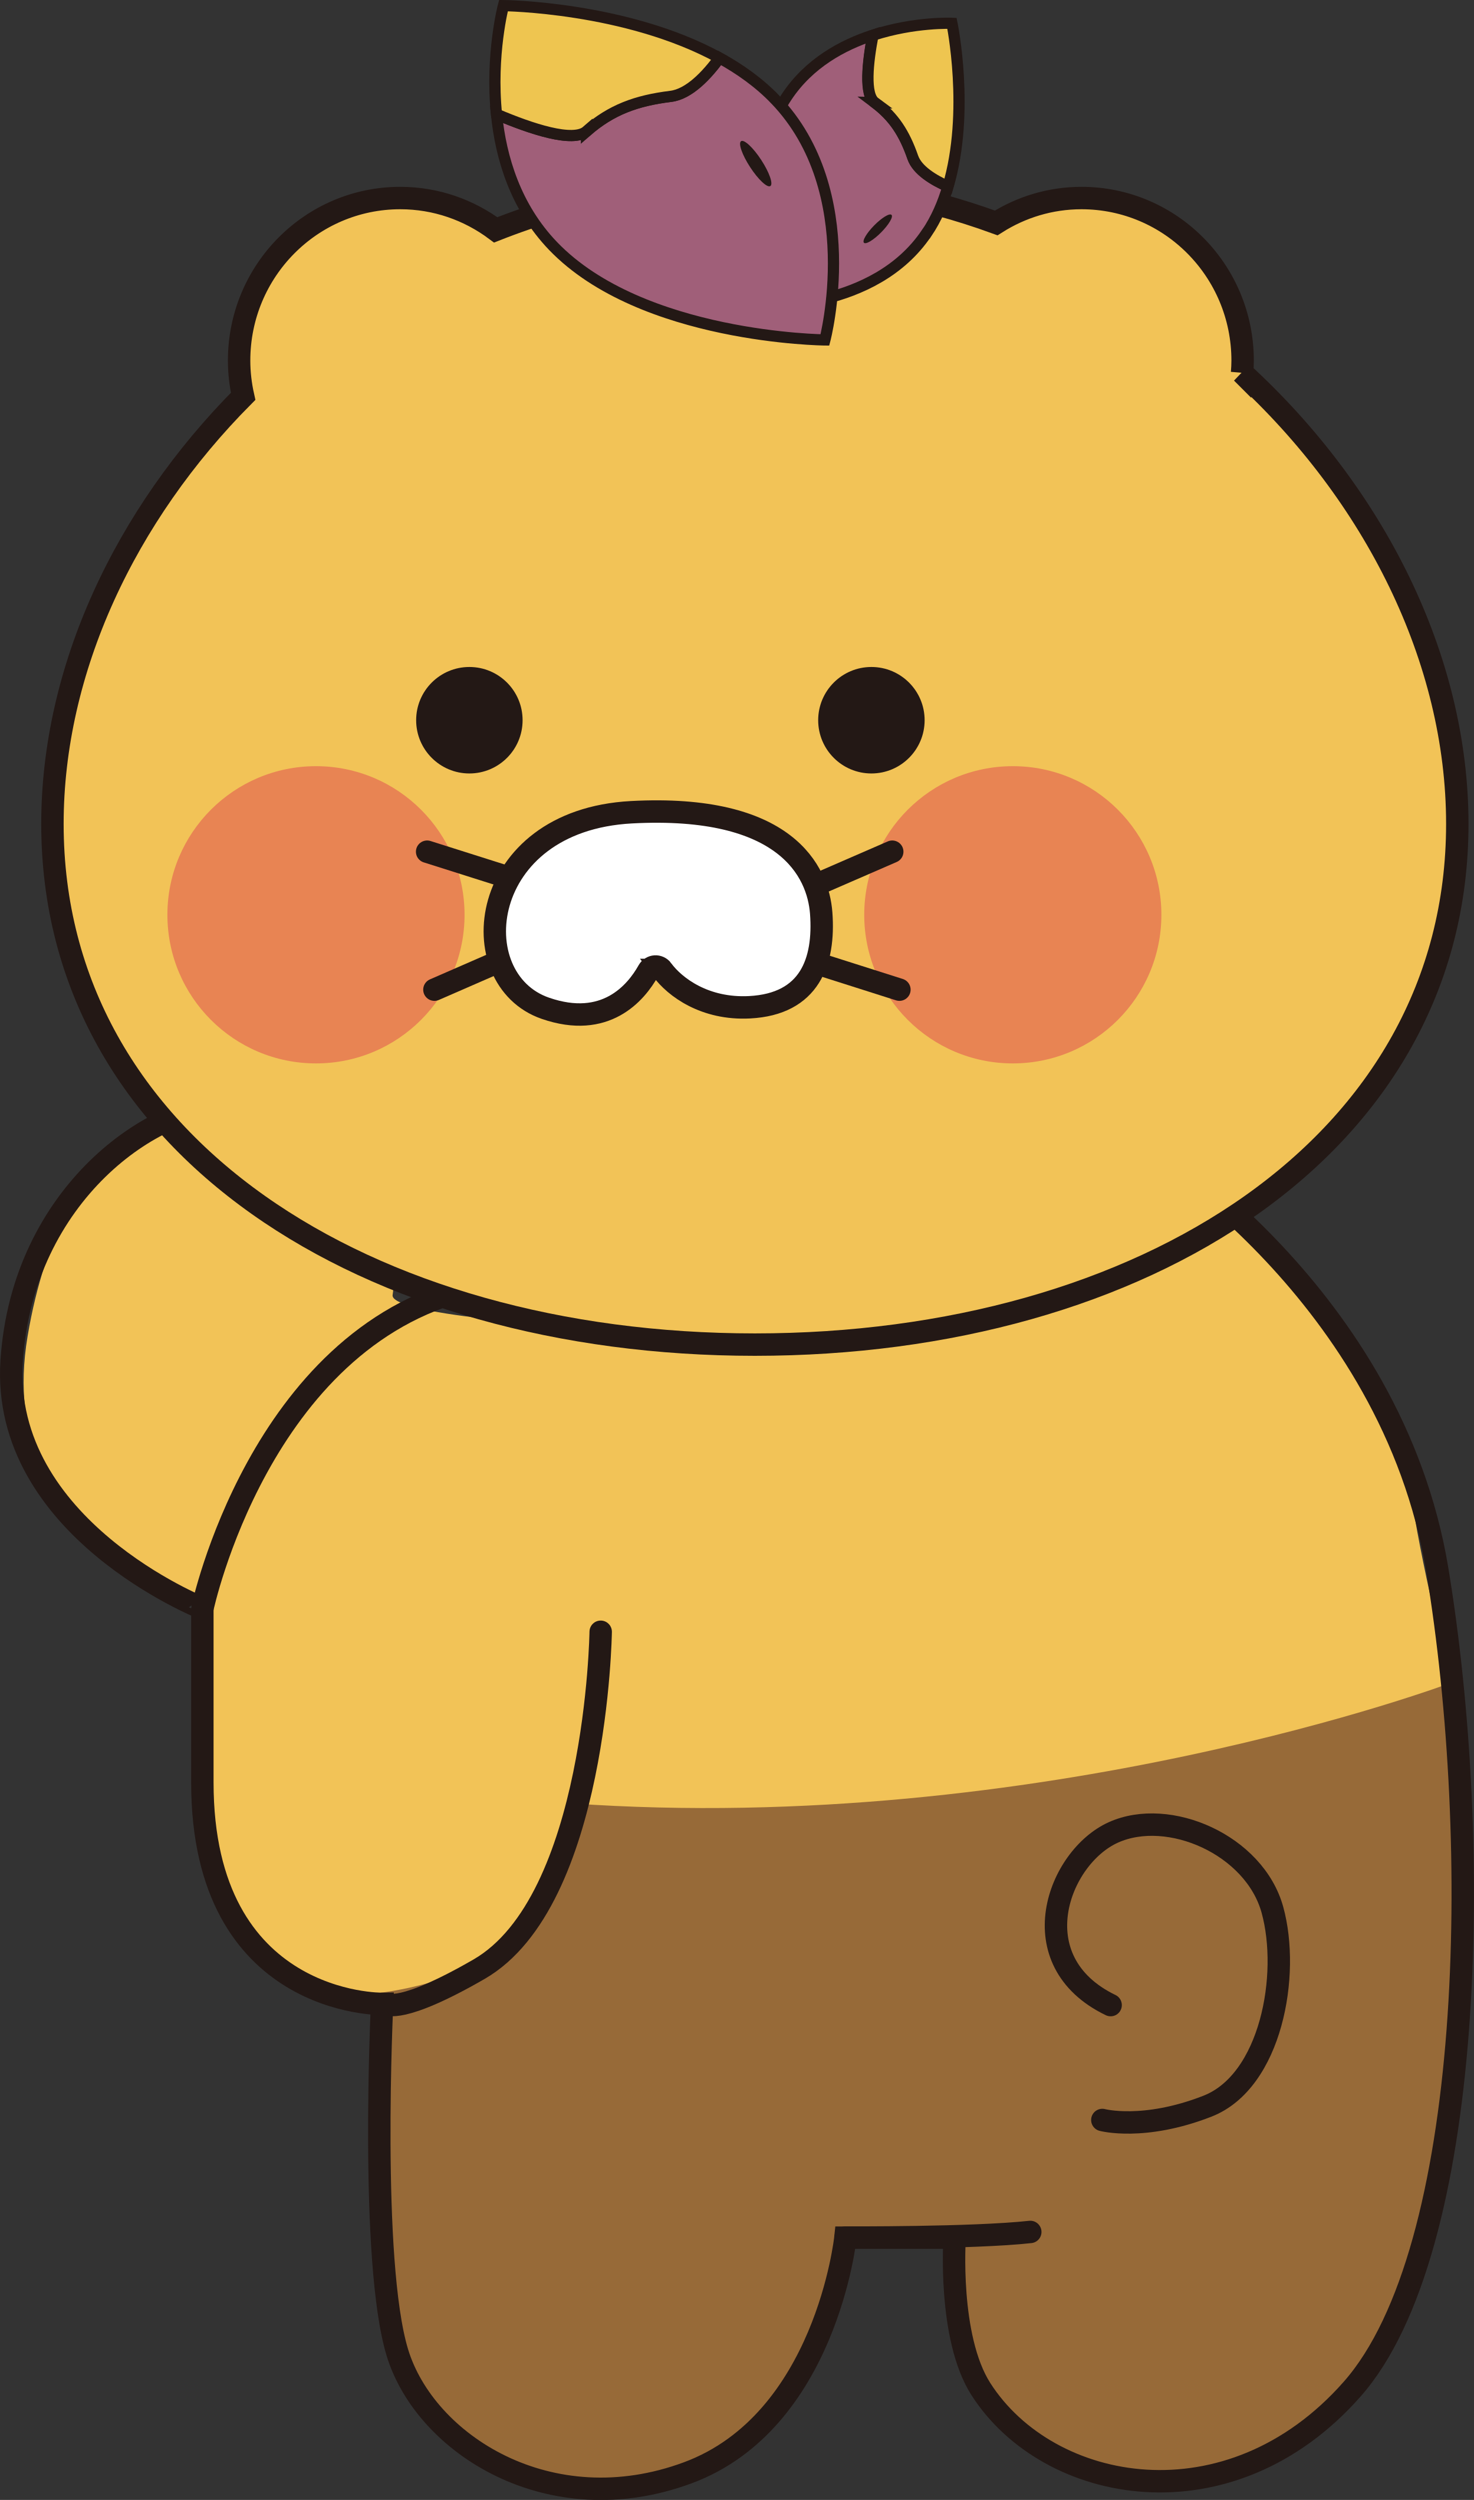 <?xml version="1.0" encoding="UTF-8"?>
<svg id="_레이어_2" data-name="레이어_2" xmlns="http://www.w3.org/2000/svg" viewBox="0 0 131.55 223.05">
  <rect x="0" y="0" width="131.55" height="223.05" fill="#333333" stroke="none"/>
  <defs>
    <style>
      .cls-1 {
        fill: #eec550;
      }

      .cls-1, .cls-2, .cls-3, .cls-4, .cls-5, .cls-6 {
        stroke: #231815;
        stroke-miterlimit: 10;
      }

      .cls-2 {
        fill: #a05f79;
      }

      .cls-3, .cls-4, .cls-5, .cls-6 {
        stroke-width: 2px;
      }

      .cls-3, .cls-6 {
        fill: none;
      }

      .cls-7 {
        fill: #e88453;
      }

      .cls-4 {
        fill: #fff;
      }

      .cls-8 {
        fill: #231815;
      }

      .cls-9, .cls-5 {
        fill: #f2c357;
      }

      .cls-10 {
        fill: #976a38;
      }

      .cls-6 {
        stroke-linecap: round;
      }
    </style>
  </defs>
  <g id="_레이어_1-2" data-name="레이어_1">
    <g>
      <g>
        <g>
          <path class="cls-10" d="M22.37,159.28l106-13.69s3.98,22.03,2.18,32.36-3.43,30.39-11.69,37.08-18.3,7.49-22.85,4.92-11.57-8.47-11.08-15.63l-.37-4.68h-9.11s-3.24,17.56-11.81,19.96c-8.57,2.4-18.94,4.14-26.28-5.81,0,0-3.71-4.28-3.49-21.56l-.4-14.28-11.11-18.67Z"/>
          <path class="cls-9" d="M18.38,143.12s-19.07-5.18-15.92-23.88c3.15-18.7,14.07-22.4,22.4-21.29s10.74,14.44,10.18,17.59,53.5,5.92,67.38-2.22l8.06-4.69s14.08,12.96,15.45,24.5c.62,5.23,3.52,17.03,3.52,17.03,0,0-36.47,13.7-78.49,10.74,0,0-2.59,12.59-8.33,14.62-5.74,2.04-17.31,5.83-21.84-4.07s-2.41-28.32-2.41-28.32Z"/>
          <path class="cls-3" d="M102.17,102.09s22.03,13.33,26.1,37.95c4.07,24.62,3.33,60.72-7.59,73.12-10.92,12.4-27.1,9.43-33.14,0-2.96-4.63-2.34-13.51-2.34-13.51h-9.75s-1.73,16.41-14.07,20.98-23.45-2.59-25.92-10.74c-2.47-8.15-1.36-31.1-1.36-31.1,0,0-16.04.25-16.04-19.75v-15.55S.05,136.33,1.04,121.4c.99-14.93,12.83-23.08,19.87-22.83s81.27,3.52,81.27,3.52Z"/>
          <path class="cls-6" d="M18.07,143.49s5.09-23.99,23.79-28.53"/>
          <path class="cls-5" d="M110.85,33.26c.03-.36.05-.72.05-1.09,0-8.01-6.44-14.5-14.38-14.5-2.8,0-5.4.82-7.61,2.22-6.72-2.45-13.97-3.82-21.54-3.82-8.17,0-15.97,1.62-23.13,4.44-2.39-1.78-5.33-2.84-8.52-2.84-7.94,0-14.38,6.49-14.38,14.5,0,1.1.13,2.16.36,3.19-10.55,10.61-17.02,24.39-17.02,38.15,0,28.69,28.07,46.46,62.69,46.46s62.69-17.77,62.69-46.46c0-14.7-7.38-29.4-19.22-40.26Z"/>
          <circle class="cls-8" cx="41.89" cy="64.26" r="4.75"/>
          <circle class="cls-8" cx="77.77" cy="64.26" r="4.75"/>
          <circle class="cls-7" cx="28.2" cy="81.62" r="13.26"/>
          <circle class="cls-7" cx="90.39" cy="81.62" r="13.26"/>
          <line class="cls-6" x1="38.12" y1="75.99" x2="47.75" y2="79.04"/>
          <line class="cls-6" x1="46.64" y1="84.87" x2="38.77" y2="88.3"/>
          <line class="cls-6" x1="80.27" y1="88.3" x2="70.65" y2="85.24"/>
          <line class="cls-6" x1="71.76" y1="79.41" x2="79.63" y2="75.99"/>
          <path class="cls-4" d="M59.11,86.54c-.33-.44-.98-.4-1.25.08-1.11,1.98-3.82,5.2-9.19,3.34-7.5-2.59-6.11-16.75,7.68-17.49,13.79-.74,16.66,5.28,16.94,9,.32,4.33-1.02,8.12-6.39,8.4-4,.21-6.67-1.8-7.8-3.33Z"/>
          <path class="cls-6" d="M53.61,145.59s-.33,24.04-10.86,30.11c-7,4.04-8.25,3.1-8.25,3.1"/>
          <path class="cls-6" d="M75.46,199.64s11.4.06,16.49-.5"/>
        </g>
        <path class="cls-6" d="M99.12,178.9c-8.15-3.94-4.69-13.19.25-15.41,4.94-2.22,12.59,1.11,14.19,6.91,1.6,5.8-.12,15.3-5.8,17.52-5.68,2.22-9.38,1.23-9.38,1.23"/>
      </g>
      <g>
        <path class="cls-2" d="M82.71,20.79c.85-1.26,1.46-2.67,1.89-4.15-1.27-.56-2.74-1.43-3.14-2.59-.75-2.16-1.69-3.62-3.4-4.9-.94-.7-.63-3.57-.17-6.01-2.73.89-5.67,2.5-7.65,5.45-4.68,6.96-2.24,18.71-2.24,18.71,0,0,10.03.45,14.7-6.51Z"/>
        <path class="cls-1" d="M78.07,9.15c1.71,1.28,2.65,2.75,3.4,4.9.4,1.15,1.87,2.03,3.14,2.59,1.98-6.68.35-14.56.35-14.56,0,0-3.33-.15-7.05,1.06-.47,2.44-.78,5.31.17,6.01Z"/>
        <ellipse class="cls-8" cx="78.34" cy="20.42" rx="1.75" ry=".44" transform="translate(8.76 61.81) rotate(-45.36)"/>
      </g>
      <g>
        <path class="cls-2" d="M69.19,8.88c-1.43-1.49-3.14-2.71-4.98-3.72-1.12,1.53-2.7,3.23-4.35,3.43-3.09.38-5.31,1.2-7.5,3.11-1.21,1.05-4.94-.19-8.05-1.51.39,3.89,1.7,8.27,5.05,11.76,7.92,8.24,24.26,8.38,24.26,8.38,0,0,3.49-13.21-4.43-21.45Z"/>
        <path class="cls-1" d="M52.36,11.71c2.19-1.91,4.42-2.73,7.5-3.11,1.65-.2,3.23-1.9,4.35-3.43C55.89.6,44.93.5,44.93.5c0,0-1.16,4.39-.62,9.69,3.11,1.32,6.84,2.56,8.05,1.51Z"/>
        <ellipse class="cls-8" cx="67.44" cy="14.6" rx=".59" ry="2.39" transform="translate(2.99 39.23) rotate(-33.13)"/>
      </g>
    </g>
  </g>
</svg>